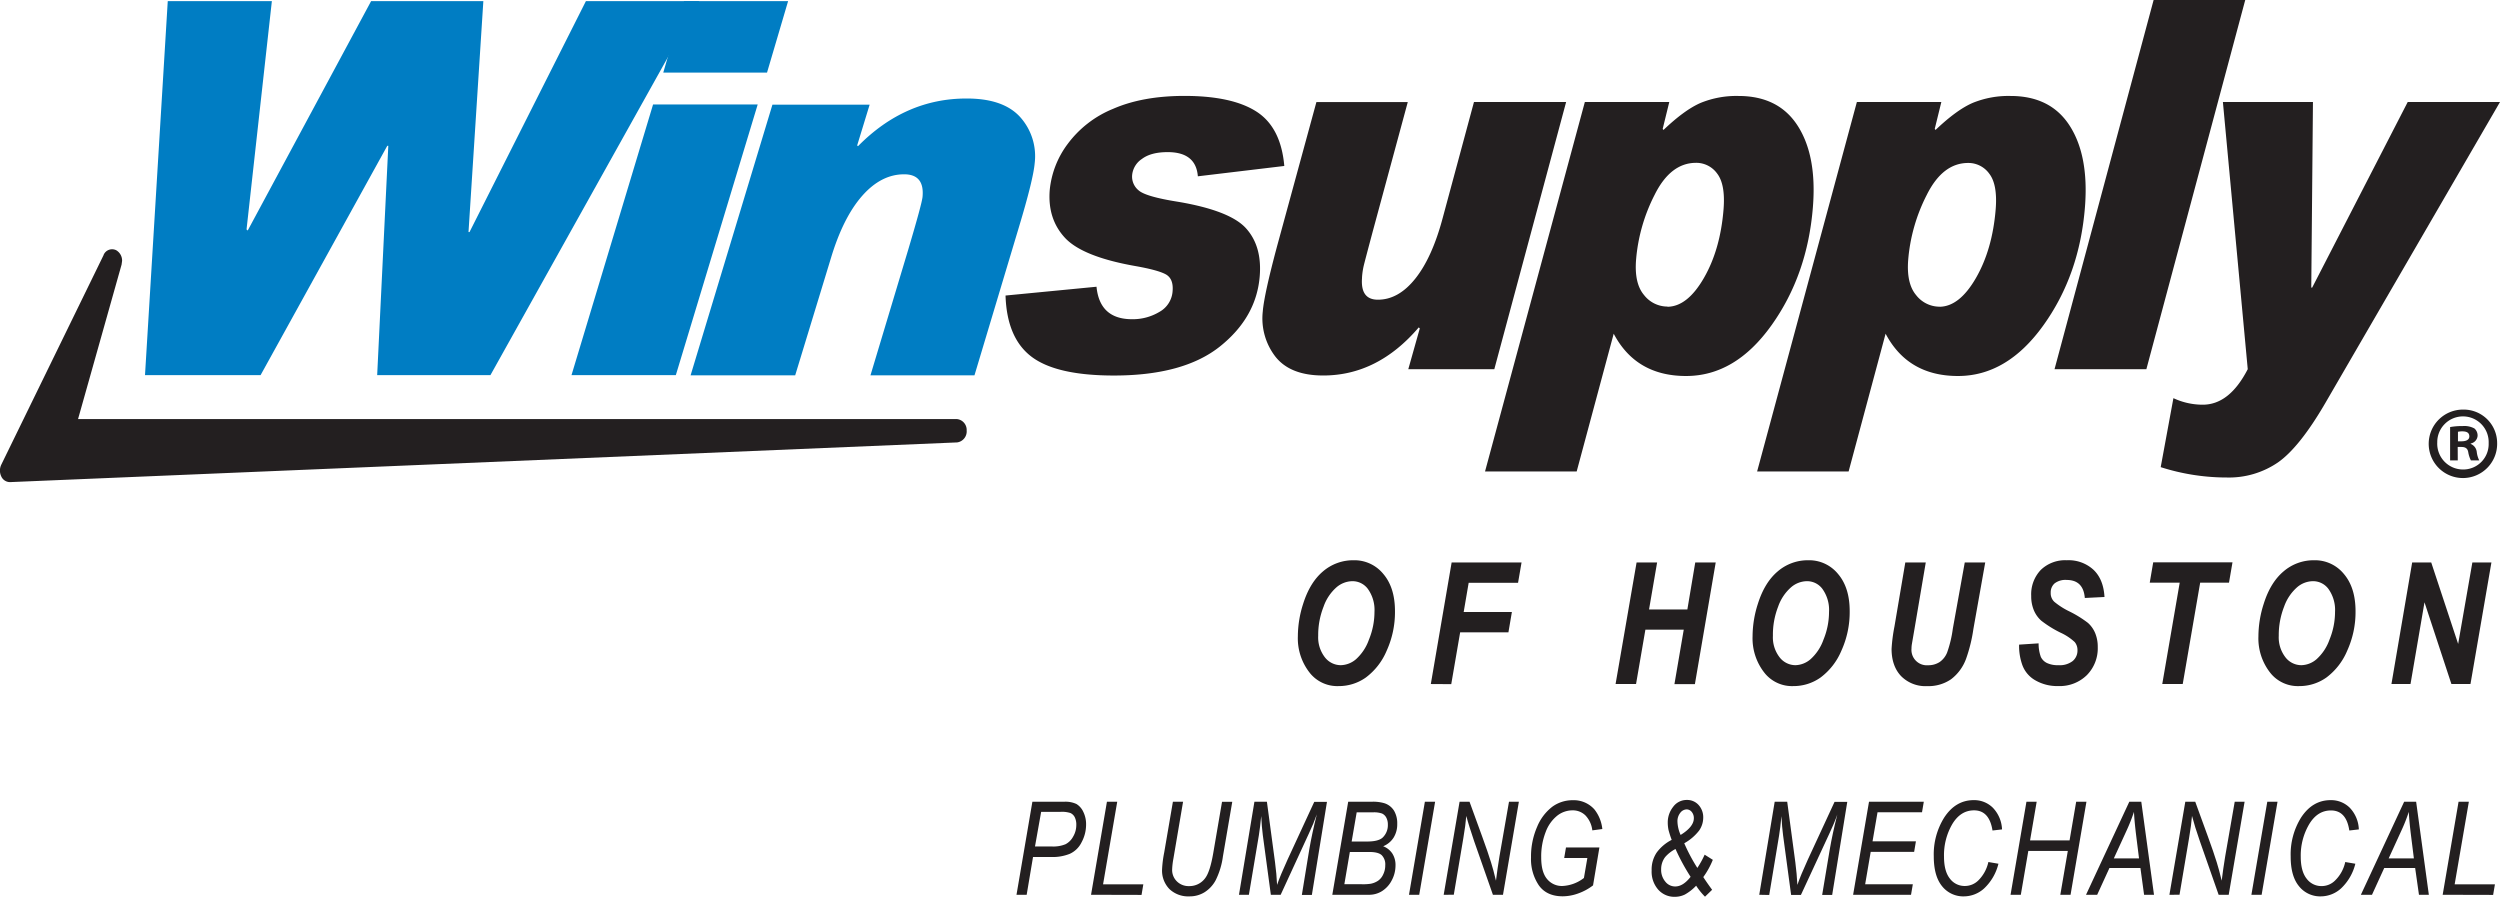 <svg id="Layer_1" data-name="Layer 1" xmlns="http://www.w3.org/2000/svg" viewBox="0 0 786.7 282.27"><defs><style>.cls-1,.cls-4{fill:#231f20;}.cls-2,.cls-3{fill:#007dc3;}.cls-3,.cls-4{fill-rule:evenodd;}</style></defs><title>00340</title><path class="cls-1" d="M785.8,139.37a10.77,10.77,0,1,1-10.73-10.48A10.53,10.53,0,0,1,785.8,139.37Zm-18.85,0a8.12,8.12,0,0,0,8.18,8.37,8,8,0,0,0,8-8.3,8.09,8.09,0,1,0-16.17-.07Zm6.46,5.5H771V134.39a21.34,21.34,0,0,1,4-.32,6.65,6.65,0,0,1,3.65.76,2.93,2.93,0,0,1,1,2.3,2.68,2.68,0,0,1-2.17,2.43v.13a3.09,3.09,0,0,1,1.91,2.56,8,8,0,0,0,.77,2.62h-2.62a9,9,0,0,1-.83-2.56c-.19-1.15-.83-1.66-2.17-1.66h-1.15Zm.06-6h1.15c1.34,0,2.43-.44,2.43-1.53s-.7-1.6-2.24-1.6a6,6,0,0,0-1.34.13Z"/><polygon class="cls-2" points="220.02 0.36 154.33 118.05 118.69 118.05 122.19 45.88 121.87 45.88 82 118.05 45.63 118.05 52.79 0.36 85.55 0.36 77.58 72.21 77.95 72.54 116.78 0.36 152.1 0.36 147.43 73.02 147.75 73.02 184.37 0.36 220.02 0.36 220.02 0.36 220.02 0.36"/><path class="cls-3" d="M238.43,32.88l-25.76,85.17H179.84l25.67-85.17ZM248,.36l-6.63,22.48H208.72L215.26.36Z"/><path class="cls-2" d="M270,46Q284.83,30.95,304.25,31q11.56,0,16.83,5.9a18.4,18.4,0,0,1,4.51,14.49q-.45,5.14-5,20.23l-13.94,46.48H273.92l11.89-39.57q4.32-14.53,4.5-16.62.63-7.06-5.8-7.06-7.23,0-13.2,6.78t-9.82,19.55l-11.26,36.92H217.32l25.75-85.17h30.59l-3.93,12.84L270,46Z"/><path class="cls-4" d="M404.12,52.23l-27.18,3.25q-.6-7.62-9.51-7.61c-3.48,0-6.18.71-8.08,2.14a6.87,6.87,0,0,0-3.08,5,5.57,5.57,0,0,0,2,4.87q2.22,2,12.4,3.61,16.39,2.77,21.43,8.36t4.32,14.94q-1,13-12.47,22.19t-33.44,9.19q-18,0-25.83-5.86T316.42,93l28.63-2.77q1,10.23,11.21,10.22a16.3,16.3,0,0,0,8.56-2.29A8.07,8.07,0,0,0,369,91.53c.2-2.58-.54-4.33-2.21-5.23s-4.9-1.77-9.69-2.61q-16.51-2.94-22-8.88t-4.77-15a28.76,28.76,0,0,1,5.58-14.42,33.52,33.52,0,0,1,14.33-11.13q9.33-4.08,22.48-4.08,15,0,22.68,4.95t8.74,17.08Z"/><path class="cls-4" d="M492.83,32.1l-22.6,84.08H443.16l3.62-12.84-.33-.31q-12.92,15.14-30.08,15.13-10.32,0-15-5.9a19.66,19.66,0,0,1-4-14.23q.44-5.46,4.6-20.92l12.28-45H443L431.89,73.15q-2.4,9-2.76,10.5a22.74,22.74,0,0,0-.53,3.61l0,.23q-.52,6.83,5,6.82,6.49,0,11.79-6.66T454,68.55l9.83-36.45Z"/><path class="cls-4" d="M524.64,96.53q6.3,0,11.51-9t6.22-21.71q.61-7.77-2-11.18a8.07,8.07,0,0,0-6.66-3.4q-8,0-13,10a54.53,54.53,0,0,0-5.87,20.49q-.59,7.44,2.49,11.09a9.34,9.34,0,0,0,7.38,3.65Zm-1.17-55.64q6.64-6.33,11.69-8.51a29.71,29.71,0,0,1,11.9-2.18q12.65,0,18.67,9.43t4.76,25.44q-1.68,21.39-13.06,37.32t-26.86,15.93q-15.75,0-22.77-13.31l-11.65,43.35H467.31L498.72,32.1h26.57l-2.08,8.48.26.31Z"/><path class="cls-4" d="M610.25,96.53q6.3,0,11.51-9T628,65.86q.62-7.77-2-11.18a8.07,8.07,0,0,0-6.66-3.4q-8,0-13,10a54.53,54.53,0,0,0-5.87,20.49q-.58,7.44,2.49,11.09a9.36,9.36,0,0,0,7.38,3.65Zm-1.17-55.64q6.64-6.33,11.69-8.51a29.71,29.71,0,0,1,11.9-2.18q12.65,0,18.66,9.43t4.77,25.44Q654.43,86.46,643,102.39t-26.86,15.93q-15.75,0-22.78-13.31l-11.64,43.35H552.93L584.32,32.1H610.9l-2.08,8.48.26.31Z"/><polygon class="cls-4" points="706.53 0 675.42 116.18 646.52 116.18 677.7 0 706.53 0 706.53 0"/><path class="cls-4" d="M786.7,32.1l-55,94.78q-8.09,13.88-14.85,18.62a27.28,27.28,0,0,1-16.09,4.76A68.15,68.15,0,0,1,679.93,147l4-21.71a21.68,21.68,0,0,0,9.23,2.06q8.41,0,14.16-11.18L699.5,32.1h28.34l-.53,58.41h.28L757.66,32.1Z"/><path class="cls-1" d="M32.6,80.27.41,146.21a4.25,4.25,0,0,0,0,3.73,3,3,0,0,0,2.78,1.77l298-12.49a3.49,3.49,0,0,0,3-3.74,3.43,3.43,0,0,0-3.11-3.61H24.56c1.35-4.78,13.7-48.61,13.7-48.61l.16-1.15a3.77,3.77,0,0,0-1.84-3.36,2.9,2.9,0,0,0-4,1.52Z"/><path class="cls-1" d="M319.87,281.57l5-29.28h10a8.2,8.2,0,0,1,3.86.71,5.59,5.59,0,0,1,2.15,2.45,8.73,8.73,0,0,1,.89,4,11.68,11.68,0,0,1-1.43,5.62,7.65,7.65,0,0,1-3.72,3.62,14.44,14.44,0,0,1-5.55,1h-6l-2,11.89Zm5.82-15.2H331a10.13,10.13,0,0,0,4.3-.71,5.72,5.72,0,0,0,2.39-2.39,7.14,7.14,0,0,0,1-3.67,5.21,5.21,0,0,0-.5-2.46,2.87,2.87,0,0,0-1.35-1.3,8.69,8.69,0,0,0-3.09-.37h-6.12Z"/><path class="cls-1" d="M343.33,281.57l5-29.28h3.24l-4.46,26h12.67l-.56,3.32Z"/><path class="cls-1" d="M369.09,252.29h3.2l-3.06,18a22.64,22.64,0,0,0-.38,3.34,5,5,0,0,0,1.5,3.73,5.23,5.23,0,0,0,3.85,1.48,6.12,6.12,0,0,0,5.08-2.55q1.5-2,2.51-7.87l2.76-16.12h3.22l-2.94,17.18a23.86,23.86,0,0,1-2.28,7.51A10.08,10.08,0,0,1,379,280.8a8.85,8.85,0,0,1-4.69,1.27,8.57,8.57,0,0,1-6.31-2.3,8.33,8.33,0,0,1-2.32-6.19,36,36,0,0,1,.67-5.31Z"/><path class="cls-1" d="M389.88,281.57l4.86-29.28h3.93l2.55,19c.34,2.52.55,4.91.65,7.17.68-2,1.78-4.65,3.32-8l8.38-18.13h4l-4.75,29.28h-3.15L412,267.33q.84-4.95,2.38-11.07-1,2.87-2.56,6.16L403,281.57h-3.09l-2.53-18.77c-.22-1.66-.39-3.66-.5-6q-.37,3.74-.75,6.11L393,281.57Z"/><path class="cls-1" d="M419.25,281.57l5-29.28h7.43a12.53,12.53,0,0,1,4,.48,5.57,5.57,0,0,1,3,2.35,7.76,7.76,0,0,1,1,4.16,7.9,7.9,0,0,1-1.12,4.27,7,7,0,0,1-3.31,2.75,6,6,0,0,1,2.89,2.29,6.67,6.67,0,0,1,1,3.72,9.91,9.91,0,0,1-1.2,4.75,8.7,8.7,0,0,1-3.07,3.37,7.6,7.6,0,0,1-4.07,1.14Zm3.79-3.32h5.46a15.94,15.94,0,0,0,2.87-.16,6.46,6.46,0,0,0,2.28-.94,4.78,4.78,0,0,0,1.62-2,6.34,6.34,0,0,0,.64-2.85,4.09,4.09,0,0,0-1.12-3.2c-.74-.68-2.05-1-3.92-1h-6.1Zm2.3-13.44h4.87q3.51,0,4.86-1.22a5.39,5.39,0,0,0,1.66-4.13,4.5,4.5,0,0,0-.52-2.22A2.9,2.9,0,0,0,434.9,256a7.64,7.64,0,0,0-2.89-.37h-5.09Z"/><path class="cls-1" d="M443.38,281.57l5-29.28h3.22l-5,29.28Z"/><path class="cls-1" d="M454.3,281.57l5-29.28h3.13l4,11c1.18,3.23,2.11,5.94,2.78,8.11q.72,2.27,1.54,5.73c.31-2.51.68-5.06,1.1-7.63l3-17.21h3.11l-5,29.28h-3.17l-5.92-16.9c-1-3-1.87-5.65-2.46-7.91-.15,1.91-.46,4.24-.93,7l-3,17.8Z"/><path class="cls-1" d="M492.22,270l.56-3.31H503.3l-2,11.92a17,17,0,0,1-4.62,2.52,14.49,14.49,0,0,1-4.9.92c-3.4,0-5.91-1.16-7.55-3.47a14.76,14.76,0,0,1-2.45-8.76,23.36,23.36,0,0,1,1.93-9.65,15.15,15.15,0,0,1,4.84-6.36,10.86,10.86,0,0,1,6.41-2,8.67,8.67,0,0,1,6.77,2.9,11.91,11.91,0,0,1,2.49,6.17l-3.15.42a8.13,8.13,0,0,0-2.15-4.69A5.66,5.66,0,0,0,494.8,255a7.8,7.8,0,0,0-4.75,1.66,11.77,11.77,0,0,0-3.64,5.11,21.2,21.2,0,0,0-1.42,8.1q0,4.55,1.84,6.74a6,6,0,0,0,4.88,2.19,11.93,11.93,0,0,0,6.72-2.52l1.08-6.29Z"/><path class="cls-1" d="M533.74,278.71a14.67,14.67,0,0,1-3.58,2.8,7.26,7.26,0,0,1-3.15.7,6.77,6.77,0,0,1-5.21-2.27,8.54,8.54,0,0,1-2.06-6,9.56,9.56,0,0,1,1.58-5.65,13.41,13.41,0,0,1,4.73-4,29.86,29.86,0,0,1-1-3.11,11.45,11.45,0,0,1-.24-2.36,7.84,7.84,0,0,1,1.68-4.9,5.24,5.24,0,0,1,4.35-2.19,4.81,4.81,0,0,1,3.67,1.58,5.74,5.74,0,0,1,1.46,4.05,7.11,7.11,0,0,1-1.29,4,15.41,15.41,0,0,1-4.68,4,55.76,55.76,0,0,0,4.12,7.76,28.81,28.81,0,0,0,2.3-4.17l2.57,1.62a25.17,25.17,0,0,1-3,5.43q1.14,1.76,2.78,4l-2.24,2.17A21.05,21.05,0,0,1,533.74,278.71ZM532,275.92a65.12,65.12,0,0,1-4.75-8.76,11,11,0,0,0-3.24,2.52,6.27,6.27,0,0,0-1.28,3.86,5.76,5.76,0,0,0,1.31,3.89,3.91,3.91,0,0,0,3.07,1.52Q529.59,279,532,275.92Zm-3.16-13.17c2.79-1.72,4.18-3.47,4.18-5.27a3,3,0,0,0-.68-2,2.06,2.06,0,0,0-1.6-.78,2.58,2.58,0,0,0-2,1.09,4.21,4.21,0,0,0-.88,2.72A11.13,11.13,0,0,0,528.86,262.75Z"/><path class="cls-1" d="M553.6,281.57l4.86-29.28h3.94l2.55,19q.49,3.78.65,7.17c.67-2,1.78-4.65,3.31-8l8.39-18.13h4l-4.75,29.28h-3.15l2.38-14.24q.84-4.95,2.39-11.07-1,2.87-2.57,6.16l-8.88,19.15h-3.09l-2.53-18.77c-.23-1.66-.39-3.66-.51-6q-.36,3.74-.75,6.11l-3.1,18.68Z"/><path class="cls-1" d="M583.14,281.57l5-29.28h17.24l-.56,3.31h-14l-1.57,9.15h13.65l-.56,3.32H588.67l-1.74,10.18h15l-.57,3.32Z"/><path class="cls-1" d="M625.7,271.26l3.17.54a15.88,15.88,0,0,1-4.44,7.71,9.51,9.51,0,0,1-6.4,2.56,8.49,8.49,0,0,1-6.88-3.18q-2.62-3.18-2.63-9.38a21.82,21.82,0,0,1,3.3-12.27q3.57-5.44,9.24-5.45a8.3,8.3,0,0,1,6.08,2.42A10.43,10.43,0,0,1,630,261l-3,.34Q626,255,621.19,255q-4.23,0-6.84,4.32a19.41,19.41,0,0,0-2.61,10.23c0,3.07.61,5.37,1.85,6.93a5.75,5.75,0,0,0,4.69,2.32,6,6,0,0,0,4.27-1.76A11.65,11.65,0,0,0,625.7,271.26Z"/><path class="cls-1" d="M632.68,281.57l5-29.28h3.22l-2.08,12.16h12.43l2.08-12.16h3.23l-5,29.28h-3.22l2.36-13.8H638.27l-2.36,13.8Z"/><path class="cls-1" d="M656.43,281.57l13.62-29.28h3.77l4,29.28h-3.12l-1.15-8.43H663.8l-3.86,8.43Zm8.75-11.45h7.93l-.92-7.35c-.35-2.9-.58-5.33-.67-7.29a56.9,56.9,0,0,1-2.38,6Z"/><path class="cls-1" d="M682.67,281.57l5-29.28h3.13l4,11c1.18,3.23,2.11,5.94,2.78,8.11q.72,2.27,1.54,5.73c.31-2.51.68-5.06,1.1-7.63l3-17.21h3.11l-5,29.28h-3.17l-5.92-16.9c-1.05-3-1.87-5.65-2.46-7.91-.15,1.91-.46,4.24-.93,7l-3,17.8Z"/><path class="cls-1" d="M708.47,281.57l5-29.28h3.22l-5,29.28Z"/><path class="cls-1" d="M738,271.26l3.18.54a15.88,15.88,0,0,1-4.44,7.71,9.51,9.51,0,0,1-6.4,2.56,8.49,8.49,0,0,1-6.88-3.18q-2.64-3.18-2.63-9.38a21.9,21.9,0,0,1,3.29-12.27q3.58-5.44,9.25-5.45a8.32,8.32,0,0,1,6.08,2.42,10.43,10.43,0,0,1,2.83,6.79l-3,.34q-.93-6.31-5.78-6.31-4.23,0-6.84,4.32A19.41,19.41,0,0,0,724,269.58c0,3.07.62,5.37,1.86,6.93a5.74,5.74,0,0,0,4.69,2.32,5.93,5.93,0,0,0,4.26-1.76A11.5,11.5,0,0,0,738,271.26Z"/><path class="cls-1" d="M742.92,281.57l13.62-29.28h3.77l4,29.28h-3.11L760,273.14h-9.73l-3.85,8.43Zm8.75-11.45h7.93l-.92-7.35c-.36-2.9-.58-5.33-.68-7.29a52.83,52.83,0,0,1-2.38,6Z"/><path class="cls-1" d="M768.66,281.57l5-29.28h3.24l-4.47,26h12.67l-.56,3.32Z"/><path class="cls-1" d="M408.41,200.22A33.68,33.68,0,0,1,410.08,190q2.12-6.73,6.27-10.22a14.54,14.54,0,0,1,9.61-3.48,11.7,11.7,0,0,1,9.34,4.31q3.68,4.31,3.67,11.74a29.34,29.34,0,0,1-2.62,12.43,20.32,20.32,0,0,1-6.52,8.4,14.65,14.65,0,0,1-8.57,2.72,11.07,11.07,0,0,1-8.9-3.92A17.49,17.49,0,0,1,408.41,200.22Zm6.4-.16a10.26,10.26,0,0,0,2.08,6.75,6.34,6.34,0,0,0,5.05,2.51,7.62,7.62,0,0,0,4.76-1.87,14.92,14.92,0,0,0,4.08-6.18,23,23,0,0,0,1.74-8.72,11.33,11.33,0,0,0-2.14-7.31,6,6,0,0,0-4.94-2.35,7.84,7.84,0,0,0-4.86,1.91,14.43,14.43,0,0,0-4.08,6.11A24.3,24.3,0,0,0,414.81,200.06Z"/><path class="cls-1" d="M450.25,215.25,456.8,177h22l-1.1,6.4H462.16l-1.57,9.19h15.17l-1.09,6.4H459.48l-2.8,16.3Z"/><path class="cls-1" d="M529.84,198.15H517.77l-2.94,17.1h-6.44L515,177h6.46l-2.54,14.79h12.06L533.46,177h6.44l-6.55,38.29h-6.44Z"/><path class="cls-1" d="M551.5,200.22A33.68,33.68,0,0,1,553.17,190q2.12-6.73,6.27-10.22a14.52,14.52,0,0,1,9.61-3.48,11.71,11.71,0,0,1,9.34,4.31q3.68,4.31,3.67,11.74a29.34,29.34,0,0,1-2.62,12.43,20.32,20.32,0,0,1-6.52,8.4,14.67,14.67,0,0,1-8.57,2.72,11.07,11.07,0,0,1-8.9-3.92A17.49,17.49,0,0,1,551.5,200.22Zm6.4-.16a10.26,10.26,0,0,0,2.08,6.75,6.34,6.34,0,0,0,5,2.51,7.57,7.57,0,0,0,4.75-1.87,14.92,14.92,0,0,0,4.09-6.18,23,23,0,0,0,1.74-8.72,11.33,11.33,0,0,0-2.14-7.31,6,6,0,0,0-4.94-2.35,7.79,7.79,0,0,0-4.86,1.91,14.43,14.43,0,0,0-4.08,6.11A24.3,24.3,0,0,0,557.9,200.06Z"/><path class="cls-1" d="M599.56,177H606l-3.53,20.8-.86,5a9.1,9.1,0,0,0-.1,1.3,4.84,4.84,0,0,0,5.22,5.24,6.54,6.54,0,0,0,3.62-1,6.65,6.65,0,0,0,2.37-3,36.65,36.65,0,0,0,1.79-7.48L618.27,177h6.44L621,197.86a48.77,48.77,0,0,1-2.31,9.43,14.18,14.18,0,0,1-4.76,6.48,12.58,12.58,0,0,1-7.49,2.14,10.77,10.77,0,0,1-8.2-3.15c-2-2.1-3-5-3-8.58a52.06,52.06,0,0,1,.91-7.05Z"/><path class="cls-1" d="M635.37,202.85l6.14-.4a12.13,12.13,0,0,0,.71,4.29,4.14,4.14,0,0,0,1.9,1.89,8,8,0,0,0,3.63.69,6.66,6.66,0,0,0,4.48-1.3,4.29,4.29,0,0,0,1.51-3.42,3.91,3.91,0,0,0-.87-2.56,16.77,16.77,0,0,0-4.46-2.95,34.39,34.39,0,0,1-6.07-3.78A9.08,9.08,0,0,1,640,192a11.46,11.46,0,0,1-.82-4.47,11.14,11.14,0,0,1,3-8.17,11,11,0,0,1,8.2-3.06,11.57,11.57,0,0,1,8.4,3q3.15,3,3.46,8.56l-6.19.31c-.31-3.78-2.22-5.67-5.71-5.67a5.58,5.58,0,0,0-3.81,1.09,3.77,3.77,0,0,0-1.21,3,3.65,3.65,0,0,0,1.15,2.8,23.38,23.38,0,0,0,4.56,2.93,34.74,34.74,0,0,1,6,3.69,8.88,8.88,0,0,1,2.29,3.24,11.27,11.27,0,0,1,.8,4.34,12,12,0,0,1-3.43,8.86,12.18,12.18,0,0,1-9,3.44,13.74,13.74,0,0,1-7.22-1.81,9.13,9.13,0,0,1-4.08-4.8A17.78,17.78,0,0,1,635.37,202.85Z"/><path class="cls-1" d="M686.86,215.25h-6.44l5.49-31.89h-9.43l1.09-6.4h24.95l-1.1,6.4h-9.07Z"/><path class="cls-1" d="M710.68,200.22A33.68,33.68,0,0,1,712.35,190q2.11-6.73,6.27-10.22a14.52,14.52,0,0,1,9.61-3.48,11.71,11.71,0,0,1,9.34,4.31q3.67,4.31,3.67,11.74a29.35,29.35,0,0,1-2.63,12.43,20.3,20.3,0,0,1-6.51,8.4,14.67,14.67,0,0,1-8.57,2.72,11.08,11.08,0,0,1-8.91-3.92A17.48,17.48,0,0,1,710.68,200.22Zm6.4-.16a10.26,10.26,0,0,0,2.08,6.75,6.33,6.33,0,0,0,5.05,2.51,7.57,7.57,0,0,0,4.75-1.87,14.92,14.92,0,0,0,4.09-6.18,23,23,0,0,0,1.74-8.72,11.38,11.38,0,0,0-2.14-7.31,6,6,0,0,0-4.94-2.35,7.79,7.79,0,0,0-4.86,1.91,14.53,14.53,0,0,0-4.09,6.11A24.49,24.49,0,0,0,717.08,200.06Z"/><path class="cls-1" d="M777.41,215.25h-6l-8.47-25.72-4.4,25.72h-6L759.06,177h6l8.47,25.63L778,177h6Z"/></svg>